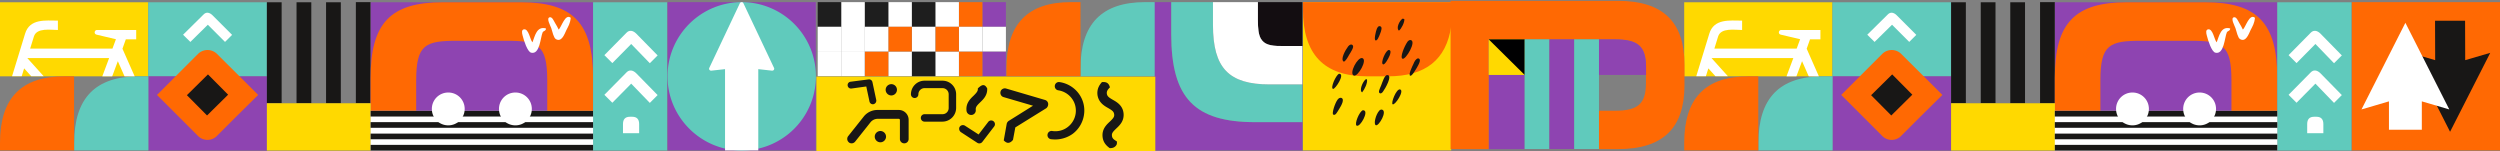 <svg xmlns="http://www.w3.org/2000/svg" fill="none" viewBox="0 0 1920 116"><rect x="0" y="0" width="1920" height="116" fill="#808080" stroke="none"/><g clip-path="url(#clip0)"><path fill="#FFD900" d="M113.87 1.73H0v56.89h113.87V1.73z"/><path fill="#60CABC" d="M204.96 1.73h-91.1v56.99h91.1V1.73z"/><path fill="#8E44B1" d="M204.96 58.62h-91.1v56.98h91.1V58.62z"/><path fill="#181716" d="M216.3 1.73h-11.34v77.6h11.34V1.72zM239.08 1.73h-11.34v77.6h11.34V1.72zM261.75 1.73h-11.34v77.69h11.34V1.73zM284.62 1.63H273.3v77.7h11.33V1.62z"/><path fill="#fff" d="M178.25 26.78l-.99-1-14-13.99-.2-.2c-2.16-2.07-4.73-2.56-6.7-.49l-15.77 15.58 5.62 5.52 13.4-13.21 13.21 13.2 5.43-5.41z"/><path fill="#60CABC" d="M56.98 109.79v5.71h56.99V58.62h-7.3c-33.52 0-49.69 16.76-49.69 51.17z"/><path fill="#FF6903" d="M0 109.79v5.71h56.89V58.62h-7.3C16.27 58.62 0 75.38 0 109.79z"/><path fill="#8E44B1" d="M455.48 1.73H284.72v83.4h170.76V1.74z"/><path fill="#FF6903" d="M399.87 1.73h-59.74c-40.13 0-55.5 15.88-55.5 58.07v25.34h35V61.77c0-27.7 7.09-30.46 31.64-30.46h37.36c24.55 0 31.65 2.76 31.65 30.46v23.47h35.2V59.8c0-42.2-15.48-58.07-55.6-58.07z"/><path fill="#fff" fill-rule="evenodd" d="M438.32 13.66c-.4 4.34-1.87 6.5-3.35 9.47-1.38 2.86-3.55 9.56-8.08 6.9-1.78-1.09-2.57-5.62-3.55-8.48-.7-1.97-3.95-7.6-1.19-8.28 1.98-.5 3.26 2.96 4.05 4.24 1.18 2.07 2.07 3.35 2.86 5.22 2.07-1.77 5.02-12.62 9.26-9.07zM419.3 21.84c.1 1.98-1.98 1.78-2.57 3.06-1.68 3.85-2.07 17.16-8.77 15.58-2.96-.7-5.62-9.37-6.6-13.21-.6-2.17-.9-4.34.98-4.74 3.74-.69 4.83 8.29 6.6 9.96 1.88-4.83 3.26-12.62 10.36-10.65z" clip-rule="evenodd"/><path fill="#fff" d="M21 44.62h62.8l-5.23 14h7.6l4.33-11.63 5.13 11.63h7.79l-9.37-21.2 2.57-7.2h7.98v-7.2H74.43c-1.87 0-2.56 2.97-.39 3.56l14.99 3.55-2.67 7.2h-63.2l2.87-9.27c2.17-7 12.91-5.03 18.43-5.03v-7.2c-9.36 0-21.69-1.77-25.23 10.16L9.27 58.52h7.4l1.86-6.01 5.43 6.01h9.56L21 44.62z"/><path fill="#60CABC" d="M512.46 1.73h-56.98V115.6h56.98V1.73z"/><path fill="#fff" d="M505.07 42.55l-1.09-1.08-15.18-15.48-.3-.3c-2.36-2.27-5.12-2.86-7.3-.6l-17.05 17.26 6.12 6.11 14.49-14.68 14.3 14.78 6-6.01zM505.07 73.01l-1.09-1.08-15.18-15.48-.3-.3c-2.36-2.26-5.12-2.86-7.3-.59l-17.05 17.26 6.12 6.1 14.49-14.68 14.3 14.79 6-6.02zM490.87 102.3v-7c0-3.75-1.77-5.63-5.32-5.63h-1.78c-3.55 0-5.32 1.88-5.32 5.62v7h12.42z"/><path fill="#FFD900" d="M284.72 79.32h-79.76v36.28h79.76V79.32z"/><path fill="#fff" d="M455.48 85.14H284.62v30.46h170.86V85.14z"/><path fill="#181716" d="M455.48 111.26H284.62v4.34h170.86v-4.34zM455.48 102.59H284.62v4.34h170.86v-4.34zM455.48 93.81H284.62v4.34h170.86v-4.34zM455.48 85.14H284.62v4.34h170.86v-4.34z"/><path fill="#fff" d="M356.89 83.66c0-7-5.62-12.62-12.62-12.62-7 0-12.62 5.62-12.62 12.62 0 7 5.62 12.62 12.62 12.62 7 0 12.62-5.72 12.62-12.62zM408.45 83.66c0-7-5.62-12.62-12.62-12.62-7 0-12.62 5.62-12.62 12.62 0 7 5.62 12.62 12.62 12.62 7 0 12.62-5.72 12.62-12.62z"/><path fill="#FF6903" d="M198.26 72.91l-7.2-7.2-24.45-24.34a10.36 10.36 0 00-14.49 0l-2.96 2.95-21.39 21.4-7.2 7.2 31.35 31.34.2.2a10.23 10.23 0 0013.4.89c.4-.3.7-.6 1-.89l14-14 17.74-17.55z"/><path fill="#181716" d="M159.02 88.69L143.54 73.1l16.17-15.97 15.48 15.58-16.17 15.97z"/></g><g clip-path="url(#clip1)"><path fill="#FF6903" d="M1920 1.63h-113.87V115.5H1920V1.63z"/><path fill="#181716" fill-rule="evenodd" d="M1881.65 101.2l-30.76-60.62 19.32 5.62-.1-30.27h23.07l.1 30.27 19.23-5.62-30.86 60.63z" clip-rule="evenodd"/><path fill="#fff" fill-rule="evenodd" d="M1847.34 17.5l-33.72 66.55 21.1-6.2v21.78h25.24V77.84l21.1 6.21-33.72-66.54z" clip-rule="evenodd"/></g><g clip-path="url(#clip2)"><path fill="#FFD900" d="M1407.34 1.73h-113.87v56.89h113.87V1.73z"/><path fill="#60CABC" d="M1498.44 1.73h-91.1v56.99h91.1V1.73z"/><path fill="#8E44B1" d="M1498.44 58.62h-91.1v56.98h91.1V58.62z"/><path fill="#181716" d="M1509.78 1.73h-11.34v77.6h11.34V1.72zM1532.55 1.73h-11.34v77.6h11.34V1.72zM1555.22 1.73h-11.33v77.69h11.33V1.73zM1578.1 1.63h-11.34v77.7h11.34V1.62z"/><path fill="#fff" d="M1471.72 26.78l-.99-1-14-13.99-.19-.2c-2.17-2.07-4.73-2.56-6.71-.49l-15.77 15.58 5.62 5.52 13.41-13.21 13.21 13.2 5.42-5.41z"/><path fill="#60CABC" d="M1350.46 109.79v5.71h56.98V58.62h-7.29c-33.52 0-49.69 16.76-49.69 51.17z"/><path fill="#FF6903" d="M1293.47 109.79v5.71h56.89V58.62h-7.3c-33.32 0-49.59 16.76-49.59 51.17z"/><path fill="#8E44B1" d="M1748.95 1.73H1578.2v83.4h170.75V1.74z"/><path fill="#FF6903" d="M1693.35 1.73h-59.75c-40.12 0-55.5 15.88-55.5 58.07v25.34h35V61.77c0-27.7 7.09-30.46 31.64-30.46h37.37c24.55 0 31.64 2.76 31.64 30.46v23.47h35.2V59.8c0-42.2-15.48-58.07-55.6-58.07z"/><path fill="#fff" fill-rule="evenodd" d="M1731.8 13.66c-.4 4.34-1.88 6.5-3.36 9.47-1.38 2.86-3.55 9.56-8.08 6.9-1.78-1.09-2.56-5.62-3.55-8.48-.69-1.97-3.94-7.6-1.18-8.28 1.97-.5 3.25 2.96 4.04 4.24 1.18 2.07 2.07 3.35 2.86 5.22 2.07-1.77 5.03-12.62 9.27-9.07zM1712.77 21.84c.1 1.98-1.97 1.78-2.57 3.06-1.67 3.85-2.07 17.16-8.77 15.58-2.96-.7-5.62-9.37-6.6-13.21-.6-2.17-.89-4.34.98-4.74 3.75-.69 4.83 8.29 6.61 9.96 1.87-4.83 3.25-12.62 10.35-10.65z" clip-rule="evenodd"/><path fill="#fff" d="M1314.47 44.62h62.8l-5.22 14h7.59l4.34-11.63 5.12 11.63h7.79l-9.36-21.2 2.56-7.2h7.99v-7.2h-30.17c-1.88 0-2.57 2.97-.4 3.56l14.99 3.55-2.66 7.2h-63.2l2.86-9.27c2.17-7 12.92-5.03 18.44-5.03v-7.2c-9.37 0-21.69-1.77-25.24 10.16l-9.96 32.53h7.4l1.87-6.01 5.42 6.01h9.56l-12.52-13.9z"/><path fill="#60CABC" d="M1805.93 1.73h-56.98V115.6h56.98V1.73z"/><path fill="#fff" d="M1798.54 42.55l-1.08-1.08-15.19-15.48-.29-.3c-2.37-2.27-5.13-2.86-7.3-.6l-17.05 17.26 6.11 6.11 14.49-14.68 14.3 14.78 6.01-6.01zM1798.54 73.01l-1.08-1.08-15.19-15.48-.29-.3c-2.37-2.26-5.13-2.86-7.3-.59l-17.05 17.26 6.11 6.1 14.49-14.68 14.3 14.79 6.01-6.02zM1784.34 102.3v-7c0-3.75-1.77-5.63-5.32-5.63h-1.78c-3.54 0-5.32 1.88-5.32 5.62v7h12.42z"/><path fill="#FFD900" d="M1578.2 79.32h-79.76v36.28h79.76V79.32z"/><path fill="#fff" d="M1748.95 85.14H1578.1v30.46h170.85V85.14z"/><path fill="#181716" d="M1748.95 111.26H1578.1v4.34h170.85v-4.34zM1748.95 102.59H1578.1v4.34h170.85v-4.34zM1748.95 93.81H1578.1v4.34h170.85v-4.34zM1748.95 85.14H1578.1v4.34h170.85v-4.34z"/><path fill="#fff" d="M1650.36 83.66c0-7-5.62-12.62-12.62-12.62-7 0-12.62 5.62-12.62 12.62 0 7 5.62 12.62 12.62 12.62 7 0 12.62-5.72 12.62-12.62zM1701.92 83.66c0-7-5.62-12.62-12.62-12.62-7 0-12.62 5.62-12.62 12.62 0 7 5.62 12.62 12.62 12.62 7 0 12.62-5.72 12.62-12.62z"/><path fill="#FF6903" d="M1491.73 72.91l-7.19-7.2-24.45-24.34a10.35 10.35 0 00-14.49 0l-2.96 2.95-21.4 21.4-7.19 7.2 31.35 31.34.2.2a10.22 10.22 0 0013.4.89c.4-.3.69-.6.99-.89l14-14 17.74-17.55z"/><path fill="#181716" d="M1452.5 88.69l-15.48-15.58 16.17-15.97 15.47 15.58-16.16 15.97z"/></g><g clip-path="url(#clip3)"><path fill="#FFD900" d="M1114.54 1.63h-113.87V115.5h113.87V1.63z"/><path fill="#FF6903" d="M1000.67 1.63v5.53c0 34.6 16.07 51.46 49.29 51.46h16.07c28.79 0 44.76-12.72 48.51-38.65V1.63h-113.87z"/><path fill="#181716" fill-rule="evenodd" d="M1078.55 14.75c.2 2.36-2.27 7.4-4.14 8.77-2.36-1.58.1-7.3 2.66-9.17.5 0 .99 0 1.48.4zM1083.28 30.72c5.03.69-3.74 15.38-6.11 14.4-2.27-.9 1.38-9.57 3.75-13.02.49-.7 1.48-1.48 2.36-1.38zM1059.53 20.07c2.56.2 1.28 3.65.29 6.11-.79 1.97-2.07 5.42-3.45 4.83-1.28-.59.3-7 .99-8.77.59-1.38 1.28-2.27 2.17-2.17zM1089 44.82c3.06.3.69 4.53-.98 7.4-1.58 2.55-3.85 6.5-5.03 5.9-1.58-.68 1.77-7.39 2.46-8.87.89-2.26 1.98-4.04 3.55-4.43zM1066.72 38.4c1.87.2 1.18 2.67.49 4.35-1.18 2.76-3.74 7.2-5.02 6.7-2.27-.89 2.17-11.34 4.53-11.04zM1032.12 47.38c-3.06-1.48 1.08-8.87 3.25-11.73.79-1.09 2.56-2.27 3.65-.7.89 1.39-1.58 5.04-2.86 7.1-1.28 2.27-2.56 4.64-4.04 5.33zM1046.22 44.62c4.33 1.18-3.45 14.69-6.51 13.4-3.85-1.57 2.96-14.39 6.51-13.4zM1065.54 57.63c4.14.3-1.68 10.45-3.45 12.82-.69.98-1.68 1.58-2.37 1.18-1.58-.79 0-3.55.99-6.01 1.08-2.66 2.56-8.09 4.83-7.99zM1075.2 68.67c3.75.8-3.75 12.33-5.62 11.44-1.58-.79 2.76-12.03 5.62-11.44zM1049.86 61.08c.5 2.67-1.77 7.4-3.74 9.86-2.47-1.38.39-8.18 2.76-10.05h.79c0 .1.09.2.19.2zM1028.27 56.65c5.33-.3-2.96 12.22-4.53 11.63-2.17-.79 2.17-10.35 4.53-11.63zM1061.2 84.15c4.73.9-2.27 12.92-4.53 12.03-1.98-.79-.1-8.18 2.56-11.14.49-.6 1.28-.98 1.97-.89zM1030.15 75.18c2.66.89.19 5.62-1.58 8.38-1.78 2.86-2.96 5.42-4.64 4.44-1.28-.8 1.39-9.07 3.46-11.64.59-.78 1.77-1.57 2.76-1.18zM1047.3 84.75c4.24.59-2.76 13.3-5.42 11.73-1.88-1.09 2.07-10.95 4.83-11.83.2-.1.49.1.59.1z" clip-rule="evenodd"/></g><g clip-path="url(#clip4)"><path fill="#8E44B1" d="M899.52 26.18V1.63H886.3V115.5h113.86V93.81h-36.08c-46.63 0-64.57-18.43-64.57-67.63z"/><path fill="#60CABC" d="M931.56 19.08V1.63h-32.04v24.55c0 49.2 17.94 67.63 64.57 67.63h36.08V64.83h-24.94c-31.45 0-43.67-12.42-43.67-45.75z"/><path fill="#130D11" d="M966.06 1.63v13.8c0 6.61.6 11.15 2.27 14.1 0 .1.1.1.1.2l.1.1c.3.5.59.89.88 1.28 2.96 3.75 8.38 4.34 17.26 4.34h13.6V1.63h-34.2z"/><path fill="#fff" d="M969.32 31.11c-.3-.4-.6-.79-.89-1.28l-.1-.1c0-.1-.1-.1-.1-.2-1.67-3.05-2.17-7.59-2.17-14.2V1.64h-34.5v17.45c0 33.33 12.22 45.75 43.67 45.75h24.94V35.35h-13.3c-8.88.1-14.4-.4-17.55-4.24z"/><path fill="#fff" d="M968.43 29.73l.1.1c-.1 0-.1-.1-.1-.1z"/></g><g clip-path="url(#clip5)"><path fill="#8E44B1" d="M1170.93 57.53h-27.61v56.99h27.61V57.53z"/><path fill="#FF6903" d="M1242.5.65h-128.46v113.87h29.28v-84.2h97.02c17.74 0 23.75 5.43 23.75 21.4v11.93c0 15.97-6.01 21.39-23.75 21.39h-12.43v29.48h14.59c34.51 0 51.17-15.97 51.17-49V49.65c0-33.03-16.66-49-51.17-49z"/><path fill="#FFD900" d="M1170.93 30.22h-27.61v27.31h27.61v-27.3z"/><path fill="#000001" d="M1171.03 57.63l-27.71-27.4h27.71v27.4z"/><path fill="#8E44B1" d="M1240.43 30.22h-12.52v27.31h36.28v-5.91c0-15.97-6.01-21.4-23.76-21.4z"/><path fill="#60CABC" d="M1189.96 30.22h-19.03v84.2h19.03v-84.2z"/><path fill="#8E44B1" d="M1208.98 30.22h-19.02v84.2h19.02v-84.2z"/><path fill="#60CABC" d="M1228.01 30.22h-19.03v84.2h19.03v-84.2z"/></g><g clip-path="url(#clip6)"><path fill="#8E44B1" d="M772.53 1.63H754.5v18.93h18.04V1.63zM772.53 39.6H754.5v18.92h18.04V39.6z"/><path fill="#fff" d="M772.53 20.56H754.5V39.5h18.04V20.56z"/><path fill="#FF6903" d="M754.5 1.63h-18.05v18.93h18.04V1.63zM754.5 39.6h-18.05v18.92h18.04V39.6z"/><path fill="#fff" d="M754.5 20.56h-18.05V39.5h18.04V20.56zM736.45 1.63h-18.04v18.93h18.04V1.63zM736.45 39.6h-18.04v18.92h18.04V39.6z"/><path fill="#FF6903" d="M736.45 20.56h-18.04V39.5h18.04V20.56z"/><path fill="#1E1E1E" d="M718.31 1.63h-18.04v18.93h18.04V1.63zM718.31 39.6h-18.04v18.92h18.04V39.6z"/><path fill="#fff" d="M718.31 20.56h-18.04V39.5h18.04V20.56zM700.27 1.63h-18.04v18.93h18.04V1.63zM700.27 39.6h-18.04v18.92h18.04V39.6z"/><path fill="#FF6903" d="M700.27 20.56h-18.04V39.5h18.04V20.56z"/><path fill="#1E1E1E" d="M682.23 1.63h-18.04v18.93h18.04V1.63z"/><path fill="#FF6903" d="M682.23 39.6h-18.04v18.92h18.04V39.6z"/><path fill="#fff" d="M682.23 20.56h-18.04V39.5h18.04V20.56zM664.09 1.63h-18.04v18.93h18.04V1.63zM664.09 39.6h-18.04v18.92h18.04V39.6zM664.09 20.56h-18.04V39.5h18.04V20.56z"/><path fill="#1E1E1E" d="M646.05 1.63H628v18.93h18.04V1.63z"/><path fill="#fff" d="M646.05 39.6H628v18.92h18.04V39.6zM646.05 20.56H628V39.5h18.04V20.56z"/></g><g clip-path="url(#clip7)"><path fill="#8E44B1" d="M626.53 1.63H512.66V115.5h113.87V1.63z"/><path fill="#60CABC" d="M569.64 1.63a57.01 57.01 0 0156.99 56.99 57.01 57.01 0 01-56.99 56.98c-31.45-.1-56.98-25.63-56.98-56.98a57.01 57.01 0 0156.98-56.99z"/><path fill="#fff" d="M546.18 54.28l10.65-1.18v62.4h25.53V53.1L593 54.28c1.08.1 1.97-.99 1.48-2.07L570.91 2.42c-.49-1.08-2.07-1.08-2.66 0L544.7 52.21c-.5 1.08.4 2.17 1.48 2.07z"/></g><path fill="#FFD900" d="M887.3 58.81H627.01V116h260.27V58.8z"/><path fill="#181716" d="M690.24 84.45h-16.27a13.4 13.4 0 00-10.74 5.22l-11.84 14.89c-.59.79-.78 1.67-.68 2.56.1.89.59 1.68 1.28 2.27.59.5 1.28.69 2.07.69 1.08 0 1.97-.5 2.66-1.28l11.83-14.89a7.1 7.1 0 015.52-2.66h16.17c.5 0 .89.4.89.89v14.59a3.32 3.32 0 003.35 3.35 3.32 3.32 0 003.35-3.35v-14.6a7.55 7.55 0 00-7.6-7.68zM723.86 93.42h-13.8a2.86 2.86 0 010-5.72h13.8a4.73 4.73 0 004.73-4.73V72.42a4.73 4.73 0 00-4.73-4.73h-13.8a4.73 4.73 0 00-4.74 4.73 2.86 2.86 0 01-5.72 0c0-5.72 4.64-10.45 10.45-10.45h13.8c5.73 0 10.46 4.63 10.46 10.45v10.55a10.58 10.58 0 01-10.45 10.45z"/><path fill="#181716" d="M680.48 104.95a4.38 4.38 0 01-4.34 4.34 4.38 4.38 0 01-4.34-4.34 4.38 4.38 0 014.34-4.34 4.38 4.38 0 014.34 4.34zM688.86 68.97a4.38 4.38 0 01-4.34 4.34 4.38 4.38 0 01-4.34-4.34 4.38 4.38 0 014.34-4.34 4.31 4.31 0 014.34 4.34zM757.08 66.3c-2.07-2.16-4.24-.1-6.11 1.59.2 1.97-.79 3.15-3.25 5.61-2.57 2.47-6.12 5.82-5.43 11.64a3.61 3.61 0 003.55 3.15h.4a3.56 3.56 0 003.15-3.94c-.2-2.07.79-3.25 3.25-5.62 2.47-2.37 5.82-5.52 5.53-10.84-.3-.6-.7-1.09-1.09-1.58zM851.04 82.97c3.05 1.77 4.33 2.66 4.63 4.73.3 2.07-.79 3.25-3.35 5.72-2.66 2.46-6.21 5.91-5.52 11.83.49 4.24 2.95 6.7 5.42 8.48 1.28.1 2.56-.1 3.65-.8a4.57 4.57 0 001.77-2.06c.2-.7.2-1.48.1-2.27-2.47-1.48-3.55-2.36-3.75-4.24-.3-2.07.8-3.25 3.36-5.72 2.66-2.46 6.2-5.91 5.52-11.83-.7-5.81-5.03-8.38-8.19-10.15-3.05-1.78-4.33-2.66-4.63-4.73-.2-1.78.5-2.96 2.37-4.83-.1-.2-.1-.5-.2-.7-1.09-3.25-3.35-3.54-5.92-3.35-2.07 2.27-3.94 5.33-3.45 9.76.8 5.82 5.03 8.38 8.19 10.16zM805 79.62a3.37 3.37 0 00-2.47-2.86l-29.87-8.78c-1.78-.49-3.75.5-4.24 2.37-.5 1.77.5 3.75 2.37 4.24l22.57 6.6-18.63 11.64a3.71 3.71 0 00-1.58 2.27l-2.27 12.71.5.5c.78.69 1.77 1.38 2.86 1.38 1.38 0 2.76-.99 3.74-2.27l1.78-9.56 23.86-14.8a4.1 4.1 0 001.38-3.44zM810.42 107.12c-1.09 0-2.17-.1-3.26-.2a3.15 3.15 0 01-2.66-3.64 3.15 3.15 0 013.65-2.67c4.14.6 8.38-.39 11.73-2.95a15.88 15.88 0 006.21-10.35c.6-4.14-.4-8.38-2.96-11.74a15.88 15.88 0 00-10.35-6.2 3.15 3.15 0 01-2.66-3.66 3.15 3.15 0 013.65-2.66 22.36 22.36 0 0114.6 8.68 21.78 21.78 0 014.13 16.46 22.35 22.35 0 01-8.67 14.6 23.35 23.35 0 01-13.41 4.33zM736.67 99.33c-.1-.69 0-1.38.4-1.97a2.98 2.98 0 013.94-.88l10.55 6.8 7.4-9.66a2.85 2.85 0 014.04-.5 2.85 2.85 0 01.49 4.05L754.42 109a2.9 2.9 0 01-3.85.69l-12.71-8.28a3.21 3.21 0 01-1.19-2.08zM672.5 78.93c-.4.49-.9.88-1.59 1.08-1.47.3-2.85-.59-3.15-2.07l-2.46-11.53-11.34 1.57a2.59 2.59 0 01-2.96-2.26 2.59 2.59 0 012.27-2.96l13.8-1.78c1.38-.2 2.66.7 2.96 2.07l2.96 13.9c.1.6-.1 1.39-.5 1.98z"/><g clip-path="url(#clip8)"><path fill="#60CABC" d="M829.81 52.8v5.72h56.99V1.63h-7.3c-33.42 0-49.69 16.76-49.69 51.17z"/><path fill="#FF6903" d="M772.93 52.8v5.72h56.89V1.63h-7.3c-33.32 0-49.59 16.76-49.59 51.17z"/></g><defs><clipPath id="clip0"><path fill="#fff" d="M0 0h512.46v113.97H0z" transform="translate(0 1.63)"/></clipPath><clipPath id="clip1"><path fill="#fff" d="M0 0h113.87v113.87H0z" transform="translate(1806.13 1.63)"/></clipPath><clipPath id="clip2"><path fill="#fff" d="M0 0h512.46v113.97H0z" transform="translate(1293.47 1.63)"/></clipPath><clipPath id="clip3"><path fill="#fff" d="M0 0h113.87v113.87H0z" transform="translate(1000.67 1.63)"/></clipPath><clipPath id="clip4"><path fill="#fff" d="M0 0h113.87v113.87H0z" transform="translate(886.3 1.63)"/></clipPath><clipPath id="clip5"><path fill="#fff" d="M0 0h179.63v113.87H0z" transform="translate(1114.04 .65)"/></clipPath><clipPath id="clip6"><path fill="#fff" d="M0 0h144.63v56.98H0z" transform="translate(628 1.63)"/></clipPath><clipPath id="clip7"><path fill="#fff" d="M0 0h113.87v113.87H0z" transform="translate(512.66 1.63)"/></clipPath><clipPath id="clip8"><path fill="#fff" d="M0 0h113.87v56.98H0z" transform="translate(772.93 1.63)"/></clipPath></defs></svg>